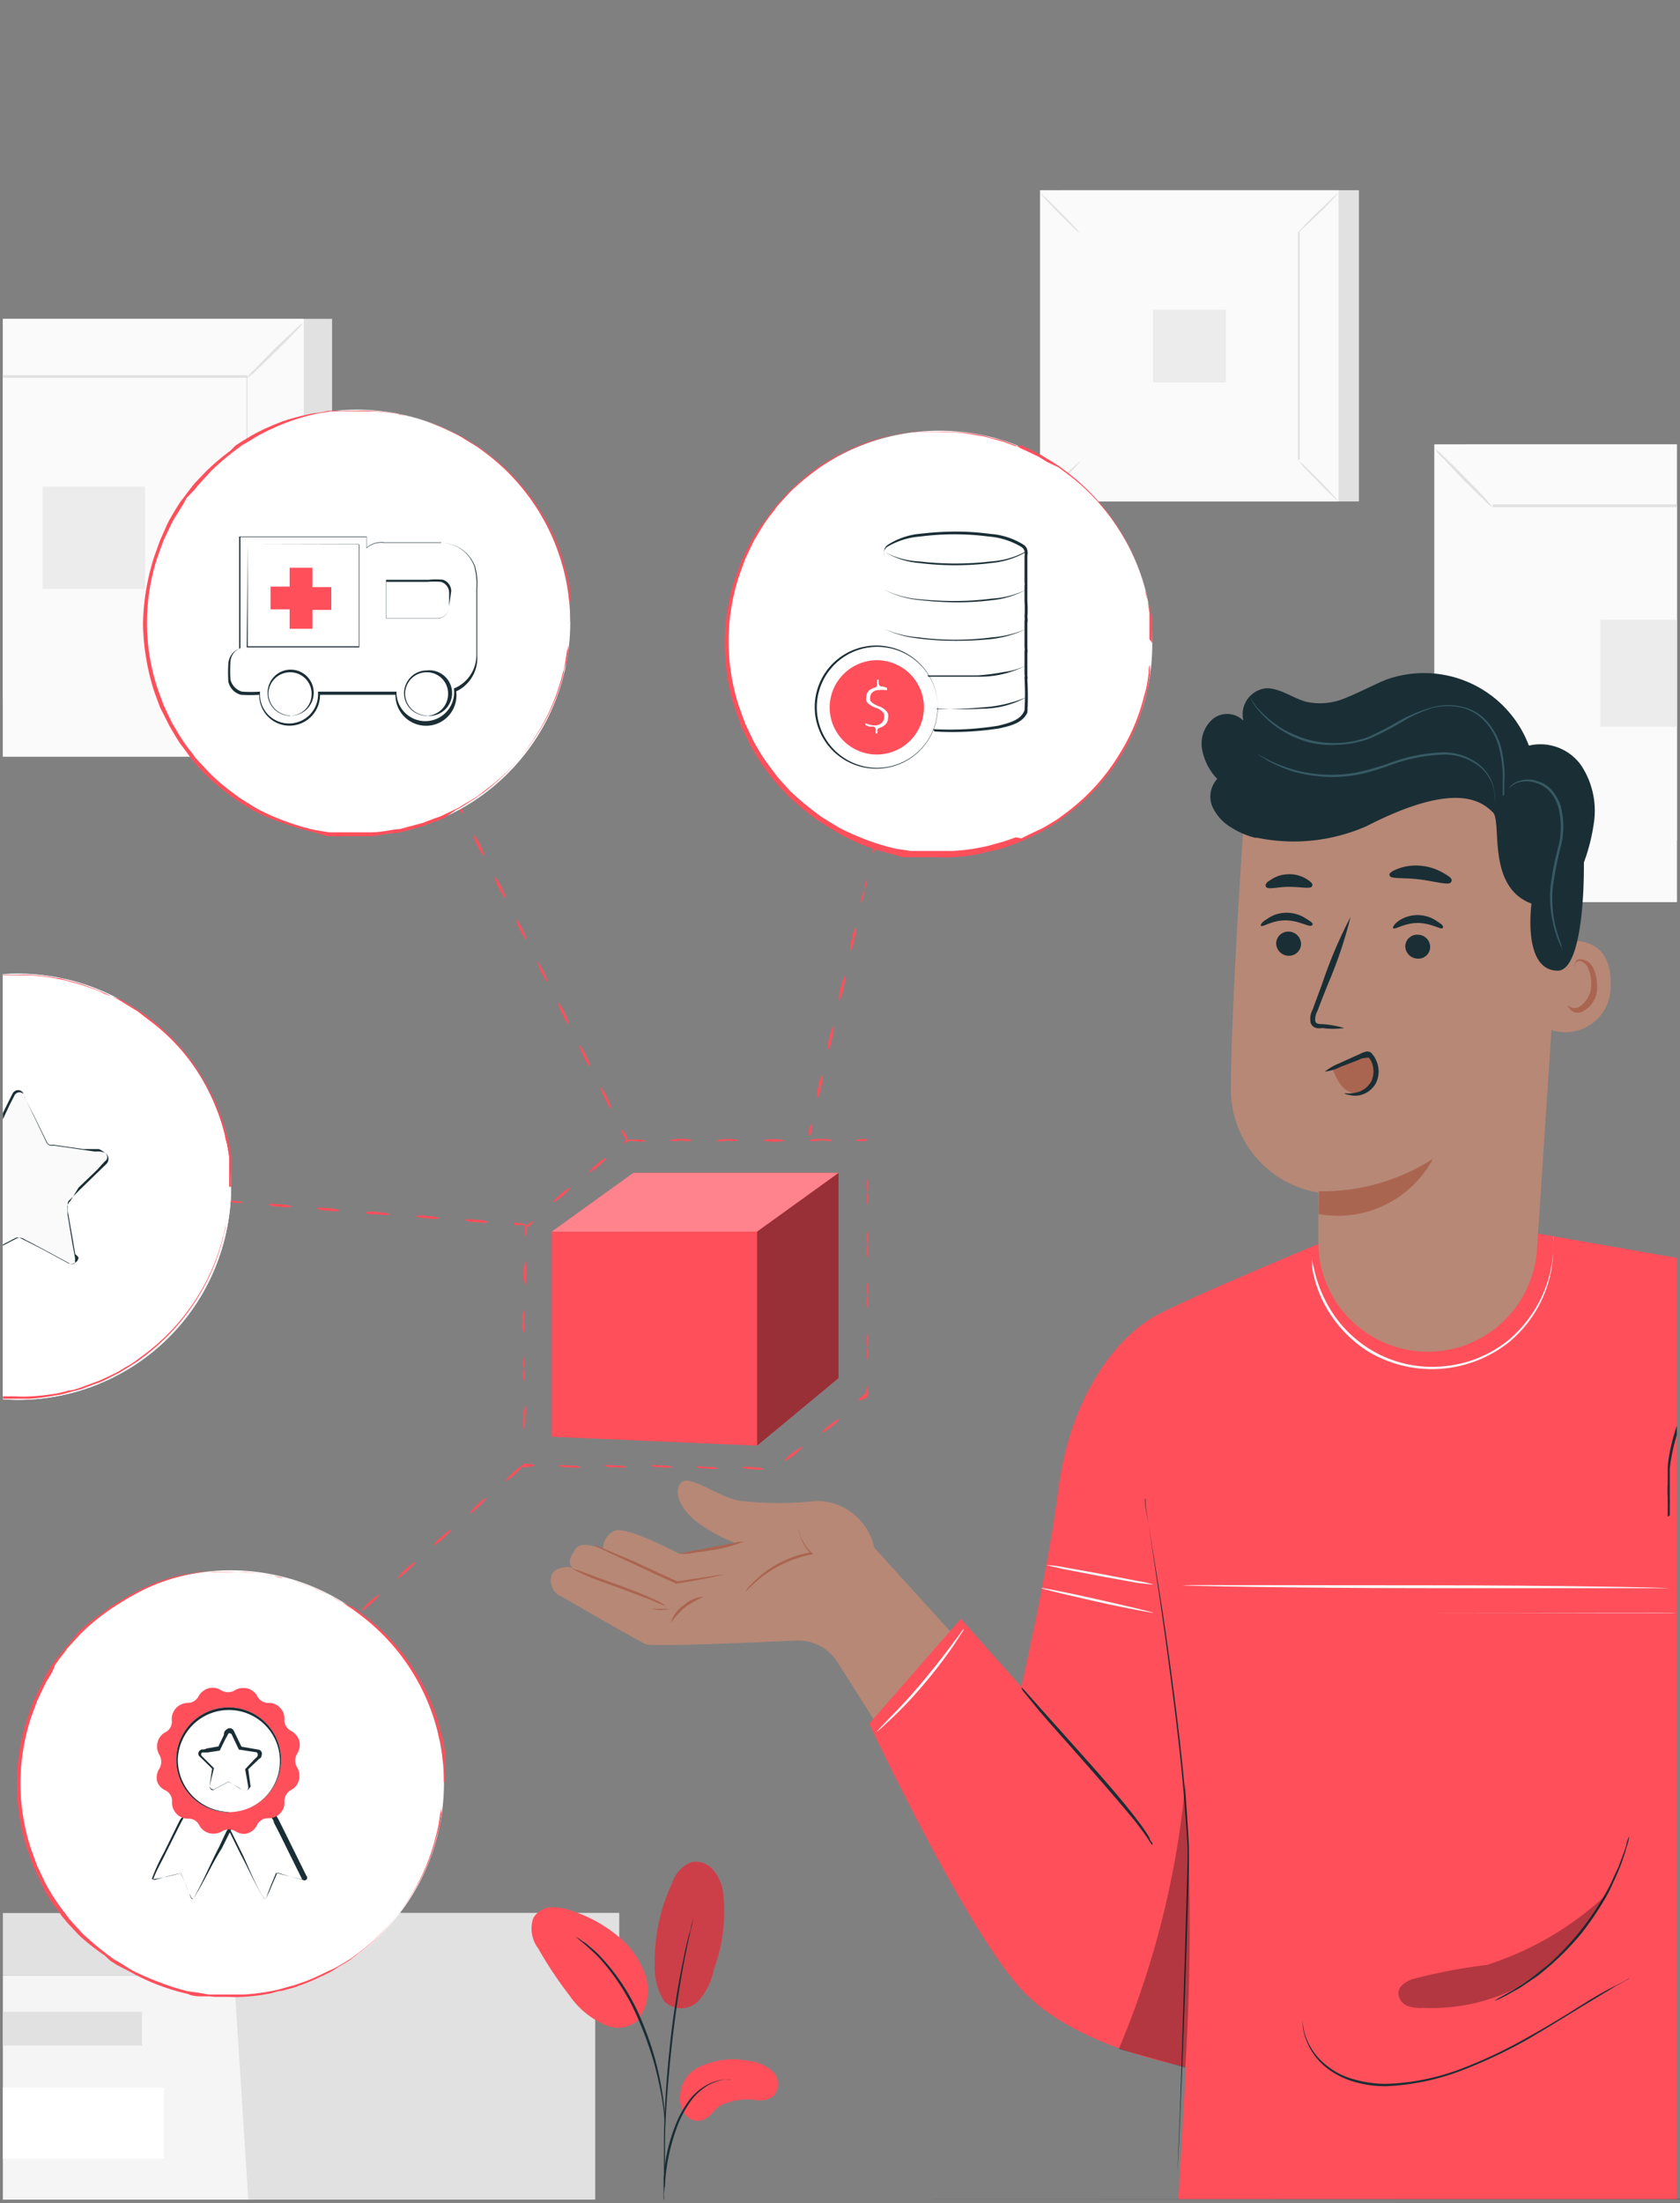 <svg id="Layer_1" data-name="Layer 1" xmlns="http://www.w3.org/2000/svg" xmlns:xlink="http://www.w3.org/1999/xlink" viewBox="0 0 64.15 84.1"><rect x="0" y="0" width="64.15" height="84.1" fill="#808080" stroke="none"/><defs><style>.cls-1{fill:none;}.cls-2{fill:#1a2e35;}.cls-3{clip-path:url(#clip-path);}.cls-4{fill:#e1e1e1;}.cls-5{fill:#fafafa;}.cls-6{fill:#ececec;}.cls-7{fill:#f5f5f5;}.cls-15,.cls-8{fill:#fff;}.cls-9{fill:#b78876;}.cls-10{fill:#aa6550;}.cls-11{fill:#ff4f5b;}.cls-12,.cls-15{opacity:0.3;}.cls-13{fill:#375a64;}.cls-14{opacity:0.2;}.cls-16{opacity:0.4;}</style><clipPath id="clip-path"><rect class="cls-1" x="0.11" y="0.11" width="63.92" height="83.87"/></clipPath></defs><path class="cls-2" d="M77.11,83.94s-18.77,0-41.92,0-41.92,0-41.92,0,18.76,0,41.92,0S77.11,83.91,77.11,83.94Z"/><g class="cls-3"><rect class="cls-4" x="40.49" y="7.26" width="11.4" height="11.88"/><rect class="cls-5" x="39.72" y="7.26" width="11.4" height="11.88"/><path class="cls-4" d="M51.12,19.15H39.71V7.26H51.12Zm-11.4,0H51.11V7.27H39.72Z"/><rect class="cls-5" x="41.25" y="8.86" width="8.34" height="8.69"/><path class="cls-4" d="M41.25,17.61s-.07.1-.21.24-.32.33-.53.53l-.54.53a2.51,2.51,0,0,1-.24.2s.07-.1.2-.24l.53-.54c.21-.21.41-.39.55-.52S41.24,17.6,41.25,17.61Z"/><path class="cls-4" d="M49.58,17.59s.1.07.24.2l.54.53c.21.21.39.4.52.55s.21.23.2.24a1.38,1.38,0,0,1-.24-.21c-.14-.13-.33-.32-.53-.53l-.53-.54Z"/><path class="cls-4" d="M49.56,8.88a1.5,1.5,0,0,1,.21-.23c.13-.15.32-.34.53-.54l.54-.52c.14-.13.23-.21.24-.2a1.72,1.72,0,0,1-.2.23c-.14.15-.32.34-.53.54s-.41.39-.55.52S49.57,8.89,49.56,8.88Z"/><path class="cls-4" d="M41.23,8.91,41,8.7l-.54-.53-.52-.54c-.13-.15-.21-.24-.2-.25l.24.21.53.53c.21.21.4.4.53.55A1.58,1.58,0,0,1,41.23,8.91Z"/><path class="cls-4" d="M49.56,17.55v-2.4c0-1.53,0-3.69,0-6.29l0,0H41.25l0,0c0,3.19,0,6.17,0,8.69l0,0h0v0c0-2.52,0-5.5,0-8.69v0h8.38v0c0,2.61,0,4.78,0,6.31,0,.75,0,1.35,0,1.76v.62Z"/><rect class="cls-6" x="44.03" y="11.82" width="2.78" height="2.78"/><rect class="cls-4" x="-3.35" y="12.17" width="16.03" height="16.71"/><rect class="cls-5" x="-4.43" y="12.17" width="16.03" height="16.71"/><path class="cls-4" d="M11.6,28.89h-16V12.17h16Zm-16,0h16V12.18h-16Z"/><rect class="cls-5" x="-2.28" y="14.42" width="11.72" height="12.22"/><path class="cls-4" d="M9.44,26.69a2,2,0,0,1,.34.28l.75.75c.29.29.55.57.74.77a1.76,1.76,0,0,1,.28.33,2,2,0,0,1-.34-.28c-.2-.19-.46-.45-.75-.75s-.55-.57-.74-.77A3.12,3.12,0,0,1,9.44,26.69Z"/><path class="cls-4" d="M9.41,14.45a1.63,1.63,0,0,1,.29-.33l.74-.76.77-.73c.2-.19.33-.3.34-.28a2,2,0,0,1-.29.33c-.19.2-.45.47-.75.76s-.56.55-.76.73A2,2,0,0,1,9.41,14.45Z"/><path class="cls-4" d="M9.41,26.63v-.89c0-.57,0-1.42,0-2.48,0-2.14,0-5.19,0-8.84l.05,0H-2.28l0-.05V26.63l0,0,8.46,0H9.41s0,0-.05,0H8.58l-2.37,0-8.49,0h0v-.05c0-3.53,0-7.73,0-12.21v-.05H9.45v.05c0,3.66,0,6.72,0,8.86,0,1.07,0,1.91,0,2.48,0,.29,0,.5,0,.65v.22Z"/><rect class="cls-6" x="1.63" y="18.57" width="3.91" height="3.91"/><rect class="cls-4" x="55.91" y="16.96" width="16.76" height="17.47"/><rect class="cls-5" x="54.77" y="16.96" width="16.76" height="17.47"/><path class="cls-4" d="M71.54,34.44H54.77V17H71.54Zm-16.76,0H71.53V17H54.78Z"/><rect class="cls-5" x="57.03" y="19.31" width="12.25" height="12.77"/><path class="cls-4" d="M57,32.17a2.58,2.58,0,0,1-.3.35l-.78.79-.8.77a1.87,1.87,0,0,1-.36.29,2.58,2.58,0,0,1,.3-.35c.2-.21.47-.49.78-.79s.6-.58.8-.77A1.87,1.87,0,0,1,57,32.17Z"/><path class="cls-4" d="M57,19.38a2.33,2.33,0,0,1-.35-.31l-.79-.77-.76-.81a1.58,1.58,0,0,1-.3-.35,2,2,0,0,1,.35.3c.21.2.49.47.79.78s.58.59.77.8S57,19.37,57,19.38Z"/><path class="cls-4" d="M69.25,32.08a.15.15,0,0,1,0-.06v-.87c0-.6,0-1.48,0-2.6,0-2.24,0-5.42,0-9.24l0,.05H57l0-.06c0,4.69,0,9.07,0,12.77l0,0,8.84,0h2.51l-2.48,0-8.87,0H57v-.05c0-3.7,0-8.08,0-12.77v0H69.29v0c0,3.83,0,7,0,9.27,0,1.11,0,2,0,2.59v.91Z"/><rect class="cls-6" x="61.11" y="23.65" width="4.09" height="4.09"/><polygon class="cls-7" points="-3.58 75.41 -3.58 83.96 8.92 83.96 22.72 83.96 22.72 75.41 -3.58 75.41"/><polygon class="cls-4" points="-4.69 73.02 -4.69 75.41 23.64 75.41 23.64 73.02 8.92 73.02 -4.69 73.02"/><polygon class="cls-4" points="9.48 83.96 22.72 83.96 22.72 75.41 23.64 75.41 23.64 73.02 8.92 73.02 8.92 75.19 9.48 83.96"/><rect class="cls-4" x="0.09" y="76.79" width="5.33" height="1.29"/><rect class="cls-8" x="-0.59" y="79.68" width="6.85" height="2.72"/><path class="cls-9" d="M33.38,59.07a2.25,2.25,0,0,0-2.18-1.78,13.24,13.24,0,0,1-2.91,0c-.76-.09-1.92-1-2.25-.72s-.15.9.47,1.44a5.87,5.87,0,0,0,1.66.92l-2.23.38s-2-1.07-2.47-.88a.74.74,0,0,0-.44.71s-.83-.38-1.07,0-.29.55-.05.74c0,0-.16-.15-.59,0s-.34.79,0,1l.12.06s3.15,1.82,3.25,1.83c.55.08,3.95-.07,5.7-.15a1.78,1.78,0,0,1,1.6.84l2.82,4.46L38,64.16Z"/><path class="cls-10" d="M27.66,60.1l-.52.11c-.32.07-.78.15-1.32.24h0l-.72-.33-1.7-.79-.51-.24a.6.6,0,0,1-.18-.11l.2.07.52.22.78.33.93.43.72.33h0l1.32-.2A3.29,3.29,0,0,1,27.66,60.1Z"/><path class="cls-10" d="M26.88,60.94a4.53,4.53,0,0,0-.71.4,3.54,3.54,0,0,0-.56.61,1.24,1.24,0,0,1,.5-.68A1.26,1.26,0,0,1,26.88,60.94Z"/><path class="cls-10" d="M30.49,58.31s0,.11.08.3a1.6,1.6,0,0,0,.43.66l.06.06H31a4.94,4.94,0,0,0-.87.26,4.59,4.59,0,0,0-1.21.74c-.28.24-.43.42-.44.41a.61.61,0,0,1,.09-.14,4.19,4.19,0,0,1,.31-.32,4.08,4.08,0,0,1,1.22-.78,3.69,3.69,0,0,1,.88-.25l0,.07a1.5,1.5,0,0,1-.42-.71A.62.62,0,0,1,30.49,58.31Z"/><path class="cls-10" d="M28.4,58.84a5.13,5.13,0,0,1-1.21.33l-.88.13a1.51,1.51,0,0,1-.37,0s.55-.11,1.23-.24L28,58.9A1.52,1.52,0,0,1,28.4,58.84Z"/><path class="cls-10" d="M25.44,61.3a2.75,2.75,0,0,1-.53-.21l-1.27-.48c-.51-.18-1-.35-1.29-.49a3.54,3.54,0,0,1-.51-.25,3.88,3.88,0,0,1,.54.18l1.29.47c.5.18.95.36,1.27.51A2.5,2.5,0,0,1,25.44,61.3Z"/><path class="cls-10" d="M26.24,61.23a1.57,1.57,0,0,1-.66.18,1.42,1.42,0,0,1-.7,0s.31,0,.69,0S26.24,61.2,26.24,61.23Z"/><path class="cls-11" d="M43.79,50.44S41,52.06,40.39,57C40.08,59.59,39,64.39,39,64.39l-2.31-2.6-3.5,4s3.78,8.06,5.92,10.26,6.36,2.87,6.36,2.87l.86-13.47Z"/><path class="cls-11" d="M65.15,48.21l-6.51-1.14-8.29.41s-6.91,2.86-6.56,3L42.45,63.77l3.33,6.45L45,83.94H67.85l-1.2-9.54L65.16,62.9,68,71.8l.43,12.14H74.8c.67-5.29.89-12.63.89-12.63l-5.21-17a9.89,9.89,0,0,0-4.4-5.65A5.21,5.21,0,0,0,65.15,48.21Z"/><path class="cls-2" d="M43.72,57.17s0,0,0,.06l0,.2.14.78c.11.67.27,1.64.46,2.84s.39,2.64.59,4.23.39,3.36.49,5.22l0,.5h0c-.09,3.6-.21,6.84-.31,9.17-.05,1.17-.09,2.11-.13,2.76l0,.75,0,.19a.24.24,0,0,1,0,.07v-.26l0-.75.11-2.76c.08-2.34.18-5.57.28-9.17h0l0-.5c-.11-1.85-.29-3.61-.49-5.21s-.39-3-.57-4.23l-.43-2.85-.12-.77,0-.21A.28.28,0,0,1,43.72,57.17Z"/><path class="cls-2" d="M63.68,57.89a.66.66,0,0,1,0-.09l0-.24,0-.18c0-.07,0-.14,0-.22a4.18,4.18,0,0,1,0-.52v-.31c0-.1,0-.21,0-.33a4.85,4.85,0,0,1,.11-.72,7.8,7.8,0,0,1,.53-1.59,7.28,7.28,0,0,1,.88-1.42,5.25,5.25,0,0,1,.48-.55c.08-.08.15-.17.23-.24l.23-.2a4.68,4.68,0,0,1,.41-.32l.18-.13.15-.09.22-.13.08,0-.07.06-.21.14-.14.1-.17.13c-.12.1-.27.2-.4.33l-.23.21-.22.23a5.2,5.2,0,0,0-.47.55,8,8,0,0,0-.86,1.41,7.65,7.65,0,0,0-.53,1.57,7,7,0,0,0-.12.71c0,.11,0,.22,0,.33v.3c0,.19,0,.37,0,.52a1.62,1.62,0,0,1,0,.21l0,.18,0,.25Q63.69,57.89,63.68,57.89Z"/><path class="cls-2" d="M44,70.43a1.8,1.8,0,0,1-.17-.25c-.12-.17-.28-.4-.5-.68-.45-.55-1.09-1.29-1.81-2.11s-1.38-1.55-1.84-2.09l-.53-.65C39,64.49,39,64.4,39,64.4s.08.07.21.22l.56.63,1.86,2.08c.72.81,1.36,1.56,1.79,2.13a6.41,6.41,0,0,1,.48.7c0,.08.08.15.11.2Z"/><g class="cls-12"><path d="M45.26,78.92a87.26,87.26,0,0,0,0-10.85,34.1,34.1,0,0,1-2.54,10.14Z"/></g><path class="cls-2" d="M62.24,75.49a.55.55,0,0,1-.13.09l-.38.21-1.36.82c-.57.35-1.25.77-2,1.21a18.62,18.62,0,0,1-2.61,1.23,9.1,9.1,0,0,1-2.83.58,4.22,4.22,0,0,1-1.26-.18,3.13,3.13,0,0,1-1-.51,2.47,2.47,0,0,1-.87-1.31,1.71,1.71,0,0,1-.06-.43c0-.1,0-.16,0-.16a2.23,2.23,0,0,0,.08.58,2.45,2.45,0,0,0,.89,1.26,2.76,2.76,0,0,0,1,.49,4.48,4.48,0,0,0,1.24.17A8.87,8.87,0,0,0,55.7,79a18,18,0,0,0,2.6-1.22c.78-.43,1.46-.85,2-1.19s1-.61,1.38-.79l.38-.2Z"/><path class="cls-2" d="M62.21,70.09s0,.11-.07.32-.06.23-.11.37-.1.31-.17.48-.15.37-.25.57a5.45,5.45,0,0,1-.32.64,12,12,0,0,1-.92,1.35A10.52,10.52,0,0,1,59.22,75c-.19.16-.37.32-.55.45l-.52.35c-.15.11-.31.18-.44.26s-.24.13-.34.18a1.67,1.67,0,0,1-.3.13,2.07,2.07,0,0,1,.28-.17l.34-.19.43-.27c.15-.1.32-.22.5-.36s.36-.28.55-.44a10.54,10.54,0,0,0,1.12-1.17,10.29,10.29,0,0,0,.92-1.33c.12-.21.24-.42.33-.62s.18-.39.26-.56l.18-.48q.08-.21.12-.36A1.19,1.19,0,0,1,62.21,70.09Z"/><path class="cls-5" d="M44.05,61.57s-1-.17-2.15-.43-2.13-.49-2.13-.52,1,.17,2.15.43S44.05,61.54,44.05,61.57Z"/><path class="cls-5" d="M44.05,60.49l-.61-.07L42,60.16l-1.45-.28-.6-.14a3.54,3.54,0,0,1,.61.07l1.45.26,1.45.28A2.85,2.85,0,0,1,44.05,60.49Z"/><path class="cls-5" d="M63.72,60.62s-4.16,0-9.29,0-9.28-.09-9.28-.11,4.16,0,9.28,0S63.72,60.6,63.72,60.62Z"/><path class="cls-5" d="M64,61.57s-4.28,0-9.56,0-9.55,0-9.55,0,4.27,0,9.55,0S64,61.54,64,61.57Z"/><path class="cls-5" d="M59.31,47.21a.85.85,0,0,1,0,.15,2.73,2.73,0,0,1,0,.43,4.66,4.66,0,0,1-1.69,3.44,4.73,4.73,0,0,1-5.42.33,4.79,4.79,0,0,1-1.59-1.71,4.47,4.47,0,0,1-.51-1.5c0-.18,0-.33,0-.42v-.15s0,0,0,.14,0,.24.06.43a5,5,0,0,0,.54,1.46,4.6,4.6,0,0,0,1.58,1.67,4.5,4.5,0,0,0,2.71.68,4.59,4.59,0,0,0,2.6-1,4.84,4.84,0,0,0,1.72-3.37,3,3,0,0,0,0-.43C59.3,47.26,59.3,47.21,59.31,47.21Z"/><path class="cls-5" d="M36.81,62.17a.9.9,0,0,1-.1.18l-.3.46c-.27.39-.65.91-1.11,1.45a15.69,15.69,0,0,1-1.25,1.33l-.41.38c-.1.08-.15.13-.16.12l.14-.15.38-.4c.33-.33.77-.8,1.22-1.34s.85-1.05,1.13-1.43l.33-.44A.5.5,0,0,1,36.81,62.17Z"/><g class="cls-12"><path d="M57.67,76a7.29,7.29,0,0,1-3.31.64,1.5,1.5,0,0,1-.63-.08.53.53,0,0,1-.33-.49c0-.26.27-.42.51-.52A20.85,20.85,0,0,1,56.78,75a12.08,12.08,0,0,0,4.55-2.67A10,10,0,0,1,57.67,76"/></g><path class="cls-9" d="M54.18,51.58h0a4.18,4.18,0,0,1-3.84-4.19c0-1,0-1.87,0-1.87A4,4,0,0,1,47,41.66c0-3.35.54-11,.54-11h0A11.59,11.59,0,0,1,59.19,32.1l.5.38-1,15.22A4.18,4.18,0,0,1,54.18,51.58Z"/><path class="cls-10" d="M50.36,45.47a7.8,7.8,0,0,0,4.36-1.24,4.12,4.12,0,0,1-4.37,2.11Z"/><path class="cls-9" d="M59.27,36c.06,0,2.3-.68,2.23,1.6a1.73,1.73,0,0,1-2.36,1.68C59.14,39.16,59.27,36,59.27,36Z"/><path class="cls-10" d="M59.87,38.39s0,0,.11.06a.4.4,0,0,0,.29,0,1,1,0,0,0,.49-.87,1.34,1.34,0,0,0-.1-.57.47.47,0,0,0-.29-.32.19.19,0,0,0-.23.11c0,.06,0,.11,0,.11a.14.14,0,0,1,0-.13.3.3,0,0,1,.09-.15.33.33,0,0,1,.22,0,.58.58,0,0,1,.41.37,1.49,1.49,0,0,1,.12.64,1,1,0,0,1-.62,1,.4.4,0,0,1-.36-.07C59.87,38.44,59.86,38.39,59.87,38.39Z"/><path class="cls-2" d="M48.73,36a.48.48,0,0,0,.46.48.46.46,0,0,0,.49-.43.48.48,0,0,0-.46-.49A.46.46,0,0,0,48.73,36Z"/><path class="cls-2" d="M48.15,35.34c.06.06.42-.21.93-.21s.89.26,1,.2,0-.14-.2-.26a1.32,1.32,0,0,0-.76-.23,1.25,1.25,0,0,0-.74.24C48.17,35.2,48.12,35.31,48.15,35.34Z"/><path class="cls-2" d="M53.66,36.11a.48.48,0,0,0,.46.48.45.45,0,0,0,.49-.43.47.47,0,0,0-.46-.48A.45.45,0,0,0,53.66,36.11Z"/><path class="cls-2" d="M53.2,35.43c.06.07.42-.2.93-.2s.89.26.95.2,0-.14-.2-.26a1.28,1.28,0,0,0-.75-.24,1.26,1.26,0,0,0-.75.24C53.22,35.29,53.17,35.41,53.2,35.43Z"/><path class="cls-2" d="M51.33,39.24a4.11,4.11,0,0,0-.83-.15c-.13,0-.26,0-.28-.13a.69.69,0,0,1,.09-.38c.12-.32.25-.65.39-1A16.85,16.85,0,0,0,51.57,35a17.37,17.37,0,0,0-1.08,2.54l-.37,1a.72.72,0,0,0-.07.51.3.3,0,0,0,.22.19.58.58,0,0,0,.22,0A3.09,3.09,0,0,0,51.33,39.24Z"/><path class="cls-2" d="M53.07,33.42c0,.14.56.07,1.16.15s1.09.23,1.17.11,0-.19-.24-.33a2.06,2.06,0,0,0-.87-.3,1.93,1.93,0,0,0-.91.11C53.16,33.24,53,33.35,53.07,33.42Z"/><path class="cls-2" d="M48.34,33.85c.09.12.44,0,.87,0s.78.08.87,0,0-.18-.18-.29a1.22,1.22,0,0,0-.71-.19,1.2,1.2,0,0,0-.69.23C48.35,33.67,48.3,33.79,48.34,33.85Z"/><path class="cls-2" d="M45.89,28.52a1.24,1.24,0,0,1,.45-1.1.88.88,0,0,1,1.14.09,1,1,0,0,1,.88-1.24c.54,0,1,.38,1.53.52a2.47,2.47,0,0,0,1.56-.18c.5-.2,1-.47,1.46-.66a4.28,4.28,0,0,1,5.47,2.51,1.91,1.91,0,0,1,2,.76,3.14,3.14,0,0,1,.48,2.2,7.18,7.18,0,0,1-.38,1.5v.13c0,1.84-.24,4-1,4-1.36,0-1-2.56-1-2.56C56.74,33.85,57.37,31.34,57,31s-1.3-1.27-4.81.53a6.9,6.9,0,0,1-4.17.45l-.08,0h0a3,3,0,0,1-.9-.38,1.8,1.8,0,0,1-.75-.82,1,1,0,0,1,.19-1.05A2.17,2.17,0,0,1,45.89,28.52Z"/><path class="cls-10" d="M50.9,40.82a2.05,2.05,0,0,0,.3.59.77.77,0,0,0,.55.32.71.71,0,0,0,.59-.32,1.13,1.13,0,0,0,.16-.67c0-.21-.11-.46-.32-.49a.46.46,0,0,0-.25.06l-1.1.44"/><path class="cls-2" d="M51.34,41.73a1.39,1.39,0,0,0,.59-.07.89.89,0,0,0,.44-.4.92.92,0,0,0,0-.73.86.86,0,0,0-.1-.16s0,0-.08,0L52,40.4l-.18.08-.63.24a1.67,1.67,0,0,1-.6.18,2.33,2.33,0,0,1,.54-.31l.62-.28.18-.08a.76.76,0,0,1,.2-.08.22.22,0,0,1,.16,0,.2.2,0,0,1,.12.1.74.74,0,0,1,.13.21,1,1,0,0,1,0,.88.93.93,0,0,1-.56.45.85.85,0,0,1-.47,0C51.39,41.78,51.33,41.74,51.34,41.73Z"/><path class="cls-13" d="M57.06,30.65a1.45,1.45,0,0,0,0-.41,1.58,1.58,0,0,0-.52-.94A2.12,2.12,0,0,0,55,28.81a6.37,6.37,0,0,0-2,.43,10.43,10.43,0,0,1-1,.3,5.82,5.82,0,0,1-1,.12,5.73,5.73,0,0,1-1.65-.22,5.33,5.33,0,0,1-1-.44l-.26-.16-.08-.06s.12.07.36.19a5.68,5.68,0,0,0,1,.4,5.31,5.31,0,0,0,1.63.2,4.7,4.7,0,0,0,1-.13c.32-.07.66-.18,1-.29a6.42,6.42,0,0,1,2-.43,2.17,2.17,0,0,1,1.56.53,1.58,1.58,0,0,1,.51,1A1,1,0,0,1,57.06,30.65Z"/><path class="cls-13" d="M59.66,36.3l0-.07a1.47,1.47,0,0,1-.11-.22,3.91,3.91,0,0,1-.26-.83,4.33,4.33,0,0,1-.09-1.29,10.54,10.54,0,0,1,.3-1.55,3.08,3.08,0,0,0,0-1.54,1.48,1.48,0,0,0-.32-.58,1.13,1.13,0,0,0-.48-.32,1.11,1.11,0,0,0-.82,0c-.18.1-.25.19-.26.18a.73.73,0,0,1,.24-.21,1.1,1.1,0,0,1,.86-.05,1.15,1.15,0,0,1,.52.32,1.84,1.84,0,0,1,.35.61,3.06,3.06,0,0,1,0,1.59,14.82,14.82,0,0,0-.3,1.54,5.1,5.1,0,0,0,.06,1.27,5.17,5.17,0,0,0,.24.83A2,2,0,0,1,59.66,36.3Z"/><path class="cls-13" d="M57.38,30.38v-.14l0-.38a4.55,4.55,0,0,0-.16-1.39,2.27,2.27,0,0,0-.44-.84,1.78,1.78,0,0,0-.9-.6,2.35,2.35,0,0,0-1.2,0,5.52,5.52,0,0,0-1.19.55,10.29,10.29,0,0,1-1.19.61,3.83,3.83,0,0,1-1.22.24A3.66,3.66,0,0,1,50,28.34a3.76,3.76,0,0,1-.91-.37A3.89,3.89,0,0,1,48,27.05a2.11,2.11,0,0,1-.21-.32l-.07-.11.08.1A2.65,2.65,0,0,0,48,27a4.2,4.2,0,0,0,1.08.88,4.69,4.69,0,0,0,.9.36,3.91,3.91,0,0,0,1.1.12,3.66,3.66,0,0,0,1.19-.24,12,12,0,0,0,1.17-.61A5.79,5.79,0,0,1,54.68,27a2.28,2.28,0,0,1,1.24,0,1.75,1.75,0,0,1,.94.63,2.42,2.42,0,0,1,.45.87,4.51,4.51,0,0,1,.13,1.41c0,.17,0,.3,0,.38S57.39,30.38,57.38,30.38Z"/><path class="cls-11" d="M25.33,76.35a.91.91,0,0,0,1.36,0,2.54,2.54,0,0,0,.57-1.19,6.26,6.26,0,0,0,.34-3,1.66,1.66,0,0,0-.39-.81.86.86,0,0,0-.82-.27,1.27,1.27,0,0,0-.71.76A7.06,7.06,0,0,0,25,74.94a2.45,2.45,0,0,0,.34,1.41"/><g class="cls-14"><path d="M25.33,76.35a.91.91,0,0,0,1.36,0,2.54,2.54,0,0,0,.57-1.19,6.26,6.26,0,0,0,.34-3,1.66,1.66,0,0,0-.39-.81.86.86,0,0,0-.82-.27,1.27,1.27,0,0,0-.71.76A7.06,7.06,0,0,0,25,74.94a2.45,2.45,0,0,0,.34,1.41"/></g><path class="cls-11" d="M26.67,78.91a3,3,0,0,1,1.9-.25,1.62,1.62,0,0,1,.95.42.68.68,0,0,1,0,.94.92.92,0,0,1-.59.15,2.32,2.32,0,0,0-1.46.22c-.23.17-.38.46-.66.54a.64.64,0,0,1-.71-.31A1.15,1.15,0,0,1,26,79.8,1.24,1.24,0,0,1,26.67,78.91Z"/><path class="cls-11" d="M24.36,77.09a1.81,1.81,0,0,0,.28-1.7,3.24,3.24,0,0,0-1-1.45,5.24,5.24,0,0,0-1.8-1,2,2,0,0,0-.81-.14.83.83,0,0,0-.67.42,1.25,1.25,0,0,0,.19,1.15,15,15,0,0,0,1.19,1.79,3.2,3.2,0,0,0,1.3,1.1,1.19,1.19,0,0,0,1.39-.2"/><path class="cls-2" d="M25.35,84a.72.72,0,0,0,0-.23l.06-.63a7.69,7.69,0,0,1,.46-2,4.17,4.17,0,0,1,.55-1,2.2,2.2,0,0,1,.7-.59,2,2,0,0,1,.59-.18,1,1,0,0,0,.23,0h-.24a1.83,1.83,0,0,0-.61.16,2.19,2.19,0,0,0-.74.59,4.07,4.07,0,0,0-.56,1,6.47,6.47,0,0,0-.33,1.1,7.66,7.66,0,0,0-.12.93c0,.27,0,.49,0,.64A1.4,1.4,0,0,0,25.35,84Z"/><path class="cls-2" d="M25.39,83.49s0,0,0-.1v-.31c0-.26,0-.64,0-1.12,0-.94.09-2.25.24-3.68s.36-2.73.54-3.65c.05-.24.09-.45.13-.63l.11-.47.07-.29c0-.07,0-.11,0-.11s0,0,0,.1l-.09.29c0,.13-.08.29-.12.47s-.1.39-.14.62a32.89,32.89,0,0,0-.57,3.66c-.15,1.44-.21,2.75-.21,3.69,0,.48,0,.86,0,1.12l0,.31A.36.36,0,0,0,25.39,83.49Z"/><path class="cls-2" d="M25.38,81a1.3,1.3,0,0,0,0-.32,7.86,7.86,0,0,0-.1-.86A12,12,0,0,0,25,78.54a12.25,12.25,0,0,0-.53-1.49,8,8,0,0,0-1.56-2.39,3.7,3.7,0,0,0-.37-.34l-.15-.13-.14-.09a1.31,1.31,0,0,0-.27-.17,9.86,9.86,0,0,1,.88.78,8.29,8.29,0,0,1,1.52,2.38,14.12,14.12,0,0,1,.54,1.47c.14.46.23.89.3,1.24s.11.65.13.86S25.38,81,25.38,81Z"/><polygon class="cls-11" points="28.91 55.18 21.07 54.84 21.07 47.01 28.91 47.01 28.91 55.18"/><rect class="cls-11" x="24.18" y="44.77" width="7.84" height="7.84"/><polygon class="cls-11" points="28.91 54.84 32.02 52.6 32.02 44.77 28.91 47.01 28.91 54.84"/><polygon class="cls-11" points="21.07 47.01 24.18 44.77 32.02 44.77 28.91 47.01 21.07 47.01"/><polygon class="cls-11" points="28.91 55.18 32.02 52.6 32.02 44.77 28.91 47.01 28.91 55.18"/><polygon class="cls-15" points="21.07 47.01 24.18 44.77 32.02 44.77 28.91 47.01 21.07 47.01"/><polygon class="cls-16" points="28.91 55.18 32.02 52.6 32.02 44.77 28.91 47.01 28.91 55.18"/><path class="cls-11" d="M33.11,52.9a1.07,1.07,0,0,1,0,.46l0,0h0l0,0-.07,0-.13.08c-.07,0-.12.06-.13,0a.38.38,0,0,1,.09-.11l.11-.09.07-.06,0,0h0l0,0A1.29,1.29,0,0,1,33.11,52.9Z"/><path class="cls-11" d="M33.11,50.92a1.23,1.23,0,0,1,0,.5,1.2,1.2,0,0,1,0,.49,1.44,1.44,0,0,1,0-.49A1.47,1.47,0,0,1,33.11,50.92Z"/><path class="cls-11" d="M33.11,48.94a1.23,1.23,0,0,1,0,.5,1.2,1.2,0,0,1,0,.49,1.44,1.44,0,0,1,0-.49A1.47,1.47,0,0,1,33.11,48.94Z"/><path class="cls-11" d="M33.11,47a1.23,1.23,0,0,1,0,.5,1.2,1.2,0,0,1,0,.49,1.44,1.44,0,0,1,0-.49A1.47,1.47,0,0,1,33.11,47Z"/><path class="cls-11" d="M33.11,45a1.23,1.23,0,0,1,0,.5,1.2,1.2,0,0,1,0,.49,1.44,1.44,0,0,1,0-.49A1.47,1.47,0,0,1,33.11,45Z"/><path class="cls-11" d="M32.65,43.53a1.07,1.07,0,0,1,.46-.05l0,.05h0v.16a.76.76,0,0,0,0,.15c0,.08,0,.13,0,.13s0-.05,0-.13a.76.76,0,0,1,0-.15v-.16h0s0-.05,0,0A1.07,1.07,0,0,1,32.65,43.53Z"/><path class="cls-11" d="M30.88,43.53a1,1,0,0,1,.44-.05c.25,0,.44,0,.44.05s-.19,0-.44,0A1,1,0,0,1,30.88,43.53Z"/><path class="cls-11" d="M29.11,43.53a2,2,0,0,1,.88,0,2,2,0,0,1-.88,0Z"/><path class="cls-11" d="M27.34,43.53s.19-.05.44-.05a1,1,0,0,1,.44.05,1,1,0,0,1-.44,0C27.53,43.58,27.34,43.56,27.34,43.53Z"/><path class="cls-11" d="M25.56,43.53a1,1,0,0,1,.45-.05,1,1,0,0,1,.44.05,1,1,0,0,1-.44,0A1,1,0,0,1,25.56,43.53Z"/><path class="cls-11" d="M23.83,43.63s0-.06.1-.13h.31a1,1,0,0,1,.44.05,1,1,0,0,1-.44,0H24C23.9,43.62,23.84,43.64,23.83,43.63Z"/><path class="cls-11" d="M22.47,44.76s.12-.16.31-.32.35-.26.37-.24-.12.16-.31.32A1.21,1.21,0,0,1,22.47,44.76Z"/><path class="cls-11" d="M21.1,45.9s.13-.17.31-.32.36-.27.38-.25a1.44,1.44,0,0,1-.31.32C21.29,45.81,21.12,45.92,21.1,45.9Z"/><path class="cls-11" d="M20.06,47.22a1.44,1.44,0,0,1,0-.46c0-.08,0,0,0,0h0l0,0,.07,0a.47.47,0,0,1,.12-.09q.11-.08.12-.06s0,0-.08.11a1.13,1.13,0,0,1-.11.11l-.06,0,0,0v0h0l0,0A1.17,1.17,0,0,1,20.06,47.22Z"/><path class="cls-11" d="M20.05,49.05a1.07,1.07,0,0,1-.05-.46,1.29,1.29,0,0,1,.05-.46,1.07,1.07,0,0,1,.05.46A1.29,1.29,0,0,1,20.05,49.05Z"/><path class="cls-11" d="M20,50.88a1,1,0,0,1-.05-.46A1.1,1.1,0,0,1,20,50a1.36,1.36,0,0,1,0,.45A1.24,1.24,0,0,1,20,50.88Z"/><path class="cls-11" d="M20,52.71a1,1,0,0,1,0-.46A1,1,0,0,1,20,51.8a1.39,1.39,0,0,1,0,.46A1,1,0,0,1,20,52.71Z"/><path class="cls-11" d="M20,54.55a1.17,1.17,0,0,1,0-.46,1,1,0,0,1,.05-.46,1,1,0,0,1,0,.46A1.07,1.07,0,0,1,20,54.55Z"/><path class="cls-11" d="M20.44,55.93A1,1,0,0,1,20,56l-.05,0h0v-.16a.61.61,0,0,1,0-.14c0-.09,0-.14,0-.14s0,0,0,.14v.3h0L20,55.87A1.17,1.17,0,0,1,20.44,55.93Z"/><path class="cls-11" d="M22.19,56a1.07,1.07,0,0,1-.44,0,.91.91,0,0,1-.44-.06,1.32,1.32,0,0,1,.44,0A1.07,1.07,0,0,1,22.19,56Z"/><path class="cls-11" d="M23.94,56a1.32,1.32,0,0,1-.44,0,.91.91,0,0,1-.44-.06,1.32,1.32,0,0,1,.44,0A1.07,1.07,0,0,1,23.94,56Z"/><path class="cls-11" d="M25.69,56a1.32,1.32,0,0,1-.44,0,1.07,1.07,0,0,1-.44-.06,1.32,1.32,0,0,1,.44,0A1.07,1.07,0,0,1,25.69,56Z"/><path class="cls-11" d="M27.44,56.05a1.32,1.32,0,0,1-.44,0,1.07,1.07,0,0,1-.44-.06A1.07,1.07,0,0,1,27,56,.91.91,0,0,1,27.44,56.05Z"/><path class="cls-11" d="M29.19,56.07a1,1,0,0,1-.44,0,1.07,1.07,0,0,1-.44-.06,1.07,1.07,0,0,1,.44,0A1.18,1.18,0,0,1,29.19,56.07Z"/><path class="cls-11" d="M30.65,55.23s-.13.15-.32.3-.36.25-.38.22a1.29,1.29,0,0,1,.32-.3C30.47,55.31,30.63,55.21,30.65,55.23Z"/><path class="cls-11" d="M32.05,54.17a1.12,1.12,0,0,1-.32.3,1.16,1.16,0,0,1-.38.23s.13-.16.32-.3S32,54.15,32.05,54.17Z"/><path class="cls-11" d="M31,42.89s0,.11,0,.24-.07.22-.1.21,0-.11,0-.23S31,42.89,31,42.89Z"/><path class="cls-11" d="M31.41,41a1.35,1.35,0,0,1-.06.48,1.42,1.42,0,0,1-.15.46,1.14,1.14,0,0,1,.06-.48A1.09,1.09,0,0,1,31.41,41Z"/><path class="cls-11" d="M31.83,39.14a1.14,1.14,0,0,1-.06.48,1.27,1.27,0,0,1-.15.46,1.13,1.13,0,0,1,.06-.48A1.42,1.42,0,0,1,31.83,39.14Z"/><path class="cls-11" d="M32.26,37.26a1.38,1.38,0,0,1-.06.48,1.19,1.19,0,0,1-.16.46,1.37,1.37,0,0,1,.06-.48C32.16,37.46,32.23,37.25,32.26,37.26Z"/><path class="cls-11" d="M32.68,35.38a1.14,1.14,0,0,1-.06.48,1.42,1.42,0,0,1-.15.46,1.14,1.14,0,0,1,.06-.48A1.27,1.27,0,0,1,32.68,35.38Z"/><path class="cls-11" d="M33.1,33.5A1.14,1.14,0,0,1,33,34c0,.26-.12.47-.15.46A1.38,1.38,0,0,1,33,34,1.55,1.55,0,0,1,33.1,33.5Z"/><path class="cls-11" d="M33.42,32.11s0,.12,0,.24-.07.22-.09.21,0-.11,0-.23S33.39,32.11,33.42,32.11Z"/><path class="cls-11" d="M23.75,43.12s.09.07.14.18.09.22.06.23-.08-.07-.14-.18S23.72,43.13,23.75,43.12Z"/><path class="cls-11" d="M22.94,41.51a1.22,1.22,0,0,1,.24.38c.11.22.19.41.16.42s-.13-.15-.24-.38S22.91,41.52,22.94,41.51Z"/><path class="cls-11" d="M22.13,39.9a1.22,1.22,0,0,1,.24.38c.12.22.19.41.16.43a1.22,1.22,0,0,1-.24-.38C22.18,40.1,22.1,39.91,22.13,39.9Z"/><path class="cls-11" d="M21.32,38.29a1.22,1.22,0,0,1,.24.38c.12.23.19.42.16.43a1.22,1.22,0,0,1-.24-.38C21.37,38.5,21.29,38.31,21.32,38.29Z"/><path class="cls-11" d="M20.51,36.69s.13.15.24.38.19.41.16.42a2.26,2.26,0,0,1-.4-.8Z"/><path class="cls-11" d="M19.7,35.08a1.22,1.22,0,0,1,.24.38c.12.22.19.41.16.42a2.26,2.26,0,0,1-.4-.8Z"/><path class="cls-11" d="M18.89,33.47a1.35,1.35,0,0,1,.25.38c.11.22.18.41.15.42s-.13-.15-.24-.38A1.22,1.22,0,0,1,18.89,33.47Z"/><path class="cls-11" d="M18.08,31.86a1.35,1.35,0,0,1,.25.38c.11.23.18.41.15.43a1.22,1.22,0,0,1-.24-.38A1.3,1.3,0,0,1,18.08,31.86Z"/><path class="cls-11" d="M17.47,30.65s.09.07.14.18.09.22.07.23-.09-.07-.15-.19S17.44,30.66,17.47,30.65Z"/><path class="cls-11" d="M9.28,45.91s-.1,0-.23,0-.23,0-.23-.06.11,0,.24,0S9.29,45.88,9.28,45.91Z"/><path class="cls-11" d="M11.16,46.06a1.35,1.35,0,0,1-.47,0,1.11,1.11,0,0,1-.47-.09,1.43,1.43,0,0,1,.48,0A1.09,1.09,0,0,1,11.16,46.06Z"/><path class="cls-11" d="M13,46.21a1.43,1.43,0,0,1-.48,0,1.09,1.09,0,0,1-.46-.09,1.35,1.35,0,0,1,.47,0A1.11,1.11,0,0,1,13,46.21Z"/><path class="cls-11" d="M14.91,46.35a1.12,1.12,0,0,1-.47,0c-.26,0-.47,0-.46-.08a1.12,1.12,0,0,1,.47,0A1.3,1.3,0,0,1,14.91,46.35Z"/><path class="cls-11" d="M16.79,46.5a1.12,1.12,0,0,1-.47,0,1.47,1.47,0,0,1-.47-.08,1.1,1.1,0,0,1,.48,0A1,1,0,0,1,16.79,46.5Z"/><path class="cls-11" d="M18.67,46.65a1.38,1.38,0,0,1-.47,0,1.11,1.11,0,0,1-.47-.09,1.35,1.35,0,0,1,.47,0A1.11,1.11,0,0,1,18.67,46.65Z"/><path class="cls-11" d="M20.07,46.76s-.11,0-.24,0-.22,0-.22-.07.1,0,.23,0S20.07,46.73,20.07,46.76Z"/><circle class="cls-8" cx="13.64" cy="23.77" r="8.13" transform="translate(-12.59 31.7) rotate(-76.97)"/><path class="cls-11" d="M21.78,23.77a.73.73,0,0,1,0-.13l0-.39,0-.28c0-.11,0-.22,0-.34l-.06-.4a4,4,0,0,0-.11-.44,7.5,7.5,0,0,0-.9-2.16,8.07,8.07,0,0,0-2.06-2.3l-.35-.26-.38-.23a3.07,3.07,0,0,0-.39-.23l-.42-.2-.22-.1-.22-.09-.46-.16-.47-.13a3.88,3.88,0,0,0-.49-.11,6.93,6.93,0,0,0-1-.12l-.53,0-.54,0a1.23,1.23,0,0,0-.27,0l-.27,0-.54.09a8.29,8.29,0,0,0-1.08.31,8.88,8.88,0,0,0-1.05.47c-.18.09-.34.2-.51.3s-.17.09-.25.15l-.24.18a9.61,9.61,0,0,0-.91.78l-.41.45-.11.12-.09.12L7.13,19,7,19.24l-.16.26-.17.27-.08.14-.07.14-.27.57-.22.6a8,8,0,0,0,0,5.1l.22.6.27.57.07.14.08.13.16.27L7,28.3l.18.25.19.24.09.13.1.11.42.45a7.37,7.37,0,0,0,.91.78l.24.18.25.16c.17.1.33.21.5.3a8.09,8.09,0,0,0,1.06.46,8.34,8.34,0,0,0,1.08.32l.54.09.27,0,.27,0,.54,0,.53,0c.35,0,.68-.08,1-.12.17,0,.33-.08.49-.11l.48-.13.45-.17.23-.08.21-.1.42-.2c.14-.07.26-.16.39-.23l.38-.23.35-.27a7.91,7.91,0,0,0,2.06-2.29,7.5,7.5,0,0,0,.9-2.16c0-.16.09-.3.11-.44l.06-.4c0-.12,0-.24,0-.34l0-.28,0-.39a.6.6,0,0,1,0-.13s0,0,0,.13v.67c0,.11,0,.22-.05.34l-.06.4a2.84,2.84,0,0,1-.1.45,7.78,7.78,0,0,1-.89,2.17,8.18,8.18,0,0,1-2.06,2.33l-.36.26-.38.24a3.18,3.18,0,0,1-.4.23L17,31.2l-.22.1-.22.08-.46.17-.48.13a4.54,4.54,0,0,1-.5.12c-.33,0-.68.11-1,.12l-.53,0-.54,0a1.32,1.32,0,0,1-.28,0l-.27,0L12,31.77a9,9,0,0,1-1.09-.32A9.15,9.15,0,0,1,9.79,31c-.17-.09-.34-.2-.51-.3L9,30.52l-.24-.18a10,10,0,0,1-.93-.79l-.42-.46L7.34,29l-.1-.13-.18-.25-.19-.25-.17-.27-.16-.27-.08-.14-.07-.14L6.11,27l-.22-.6a8.94,8.94,0,0,1-.43-2.58,8.88,8.88,0,0,1,.43-2.58l.22-.61L6.39,20l.07-.14.08-.14.16-.27.17-.27.19-.25.19-.25.09-.12.1-.12L7.86,18a8.64,8.64,0,0,1,.93-.79L9,17l.25-.16c.17-.1.34-.21.51-.3a9.15,9.15,0,0,1,1.07-.47A9,9,0,0,1,12,15.77c.18,0,.37-.06.55-.09l.27,0,.28,0,.54,0a4.7,4.7,0,0,1,.53,0,6.9,6.9,0,0,1,1,.12c.17,0,.33.08.5.11l.48.13.46.17.22.09.22.1.42.2c.14.07.27.16.4.24l.38.23.36.27a8.15,8.15,0,0,1,2.06,2.32,8,8,0,0,1,.89,2.18,2.73,2.73,0,0,1,.1.44l.06.4c0,.13,0,.24.05.34v.68A1.16,1.16,0,0,1,21.78,23.77Z"/><path class="cls-2" d="M16.84,20.72H14.66a.86.86,0,0,0-.67.21h0V20.5H9.18l0,0v4.24h0a.59.59,0,0,0-.38.51,5.27,5.27,0,0,0,0,.69.64.64,0,0,0,.44.46,5.27,5.27,0,0,0,.69,0h0v0a1.11,1.11,0,1,0,2.21,0v0h3v0a1.1,1.1,0,1,0,2.19-.12v0h0A1.37,1.37,0,0,0,18.19,25V22.45a2.55,2.55,0,0,0-.08-.83A1.36,1.36,0,0,0,16.84,20.72Zm0,0a1.39,1.39,0,0,1,1.3.9,2.38,2.38,0,0,1,.08.84V25a1.4,1.4,0,0,1-.8,1.39l0,0a1.16,1.16,0,0,1-1.08,1.31,1.17,1.17,0,0,1-1.24-1.18l0,0H12.22l0,0a1.17,1.17,0,0,1-1.16,1.18,1.16,1.16,0,0,1-1.16-1.18l0,0a5.51,5.51,0,0,1-.7,0,.66.66,0,0,1-.48-.5,5.48,5.48,0,0,1,0-.7.66.66,0,0,1,.41-.56l0,0V20.48H14v.42h0a.88.88,0,0,1,.68-.2h2.18Z"/><path class="cls-2" d="M9.46,20.78h4.26v3.93H9.42v0Zm0,0,0,3.89,0,0H13.7l0,0v-3.9l0,0Z"/><path class="cls-2" d="M11.09,27.32a.86.86,0,0,1-.87-.85.88.88,0,1,1,.87.85Zm0,0a.83.83,0,0,0,.81-.84.82.82,0,0,0-.81-.82.83.83,0,0,0-.84.82A.85.85,0,0,0,11.09,27.31Z"/><path class="cls-2" d="M16.3,27.32a.86.86,0,0,1-.87-.85.87.87,0,0,1,.87-.88.87.87,0,1,1,0,1.73Zm0,0a.83.83,0,0,0,.81-.84.81.81,0,0,0-.81-.82.82.82,0,0,0-.83.82A.84.84,0,0,0,16.3,27.31Z"/><path class="cls-11" d="M11.93,21.67h-.87v.72h-.73v.87h.73V24h.87v-.72h.72v-.87h-.72Z"/><path class="cls-2" d="M17.15,23.14a.47.47,0,0,1-.41.47h-2V22.13h1.08v0h0l0,0h.55a2.57,2.57,0,0,1,.55,0,.46.46,0,0,1,.31.43Zm0,0V22.6a.44.44,0,0,0-.31-.39,3.09,3.09,0,0,0-.53,0h-.58v0h0l0,0h-1l0,0V23.6l0,0h2A.46.46,0,0,0,17.15,23.14Z"/><circle class="cls-8" cx="35.87" cy="24.57" r="8.13"/><path class="cls-11" d="M44,24.57a1.11,1.11,0,0,1,0-.13l0-.38,0-.29c0-.1,0-.22-.05-.34L43.84,23a4.2,4.2,0,0,0-.11-.45,7.5,7.5,0,0,0-.9-2.16,7.91,7.91,0,0,0-2.06-2.29l-.35-.26L40,17.64c-.13-.07-.25-.16-.39-.23l-.42-.2-.22-.1L38.79,17l-.46-.17c-.15-.05-.31-.08-.47-.12a4.37,4.37,0,0,0-.49-.12,8.77,8.77,0,0,0-1-.11,4.52,4.52,0,0,0-.52,0l-.54,0-.27,0-.27,0-.54.09a8.34,8.34,0,0,0-1.08.32,7.55,7.55,0,0,0-1.06.46c-.17.09-.33.2-.5.3l-.25.16-.24.18a9.5,9.5,0,0,0-.92.78l-.41.45-.1.11-.09.13-.19.24-.18.25-.17.27-.16.27-.08.13-.07.14-.27.57-.22.6a8,8,0,0,0,0,5.1l.22.6.27.57.07.14.08.14.16.27.17.26.18.25.19.25.09.12.1.12.41.45a11.17,11.17,0,0,0,.92.78l.24.18.25.16.5.3a11,11,0,0,0,1.06.46,8.34,8.34,0,0,0,1.08.32l.54.08.27,0h.27l.54,0,.52,0a7.06,7.06,0,0,0,1-.12,4.31,4.31,0,0,0,.49-.11l.47-.13.46-.16L39,32l.22-.11.42-.2A3.07,3.07,0,0,0,40,31.5l.38-.23.35-.26a7.94,7.94,0,0,0,2.06-2.3,7.5,7.5,0,0,0,.9-2.16,4,4,0,0,0,.11-.44l.06-.4c0-.12,0-.23.05-.33l0-.29,0-.38c0-.09,0-.14,0-.14s0,.05,0,.14v.67c0,.1,0,.22,0,.34l-.06.4a3.93,3.93,0,0,1-.1.44,7.83,7.83,0,0,1-.89,2.18,8,8,0,0,1-2.07,2.32l-.35.27-.38.24c-.13.07-.26.16-.4.23l-.42.2-.22.1-.22.09-.46.17-.48.13c-.17,0-.33.09-.5.11a7.06,7.06,0,0,1-1,.12,4.78,4.78,0,0,1-.53,0l-.55,0-.27,0-.27,0c-.18,0-.37,0-.55-.09a8.48,8.48,0,0,1-1.09-.32A7.66,7.66,0,0,1,32,31.79l-.51-.31-.25-.16L31,31.14a7.77,7.77,0,0,1-.93-.79l-.42-.45-.1-.12-.1-.12-.18-.25-.19-.25-.17-.27-.16-.27-.08-.14-.07-.14-.28-.58-.22-.61a8,8,0,0,1,0-5.16l.22-.6.28-.58.07-.14.08-.14.16-.27L29.1,20l.19-.25.18-.25.1-.13.1-.11.42-.46A8.81,8.81,0,0,1,31,18l.24-.18.25-.16c.17-.1.34-.21.51-.3a9.15,9.15,0,0,1,1.07-.47,8.43,8.43,0,0,1,1.09-.31c.18,0,.37-.06.55-.09l.27,0a2.45,2.45,0,0,1,.27,0l.55,0,.53,0a8.78,8.78,0,0,1,1,.13,3,3,0,0,1,.5.11l.48.13.46.17L39,17l.22.1.42.21c.14.06.27.16.4.23l.38.24.35.26a8.2,8.2,0,0,1,2.07,2.33,7.78,7.78,0,0,1,.89,2.17c0,.16.09.31.1.45l.06.4c0,.12,0,.23,0,.34v.67C44,24.53,44,24.57,44,24.57Z"/><path class="cls-2" d="M35.63,27.83a11.53,11.53,0,0,0,2.49-.13c.38-.1.86-.2,1-.59a10.12,10.12,0,0,0,0-1.24h0a.33.33,0,0,0,0-.14h0v-.88h0a.28.28,0,0,0,0-.13h0v-1h0a.55.55,0,0,0,0-.18h0a3.88,3.88,0,0,0,0-.59v-.6h0a.29.29,0,0,0,0-.13h0v-1h0a.55.55,0,0,0,0-.18h0a.27.27,0,0,0-.13-.17h0a2.87,2.87,0,0,0-1.23-.39,10.22,10.22,0,0,0-2.63,0,2.9,2.9,0,0,0-1.23.38h0a.33.33,0,0,0-.14.17h0a.37.37,0,0,0,0,.18h0l0,3.45h0l0-3.45h0a.75.75,0,0,1,0-.21h0a.33.33,0,0,1,.15-.21h0a2.74,2.74,0,0,1,1.26-.42,11.73,11.73,0,0,1,1.33-.08,9.76,9.76,0,0,1,1.32.09,2.72,2.72,0,0,1,1.26.41h0a.33.33,0,0,1,.15.21h0a.5.5,0,0,1,0,.21h0v1h0v.15h0v.6a4,4,0,0,1,0,.6v0a.5.5,0,0,1,0,.21h0v1h0a.38.38,0,0,1,0,.15h0v.88h0a.38.38,0,0,1,0,.15h0a10.38,10.38,0,0,1,0,1.25c-.19.41-.67.51-1.06.6a11.52,11.52,0,0,1-2.49.12Z"/><path class="cls-2" d="M35.77,27.07A17.07,17.07,0,0,0,37.52,27a5.09,5.09,0,0,0,1.68-.39h0a3.51,3.51,0,0,1-1.68.44,17,17,0,0,1-1.75,0Z"/><path class="cls-2" d="M35.41,25.78c.64,0,1.28,0,1.92,0a7.9,7.9,0,0,0,1-.13,2.67,2.67,0,0,0,.91-.28h0a3.85,3.85,0,0,1-1.86.46c-.65,0-1.29,0-1.93,0Z"/><path class="cls-2" d="M33.75,22.5a3.67,3.67,0,0,0,1.33.37,13.07,13.07,0,0,0,1.39.07,10.7,10.7,0,0,0,1.39-.09,3.46,3.46,0,0,0,1.34-.35h0a3.44,3.44,0,0,1-1.33.41,10.85,10.85,0,0,1-1.4.08,13,13,0,0,1-1.39-.09,3.6,3.6,0,0,1-1.33-.4Z"/><path class="cls-2" d="M39.15,21.09a3.29,3.29,0,0,1-1.3.4,11.16,11.16,0,0,1-2.75,0,3.06,3.06,0,0,1-1.3-.41h0a3.08,3.08,0,0,0,1.31.35,11.69,11.69,0,0,0,2.73,0,3.25,3.25,0,0,0,1.31-.37Z"/><path class="cls-2" d="M33.75,24a4.12,4.12,0,0,0,1.34.33,10.71,10.71,0,0,0,2.77,0A4.15,4.15,0,0,0,39.2,24h0a4.16,4.16,0,0,1-1.33.39,13.13,13.13,0,0,1-1.4.07,10.93,10.93,0,0,1-1.39-.09A4.12,4.12,0,0,1,33.75,24Z"/><path class="cls-2" d="M35.81,27a2.35,2.35,0,1,1-2.33-2.36A2.35,2.35,0,0,1,35.81,27Zm0,0a2.31,2.31,0,1,0-2.32,2.31A2.32,2.32,0,0,0,35.8,27Z"/><path class="cls-11" d="M31.68,27a1.8,1.8,0,1,0,1.8-1.8A1.81,1.81,0,0,0,31.68,27Z"/><path class="cls-8" d="M33.49,26.1v-.16h.06v.14a.12.12,0,0,0,.1.12.51.51,0,0,1,.22.06l0,.08-.08,0a.85.85,0,0,0-.23,0,.35.35,0,0,0-.25.09.23.23,0,0,0-.08.18.24.24,0,0,0,0,.12.28.28,0,0,0,.07.09,1,1,0,0,0,.26.14h0a.7.7,0,0,1,.23.13.36.36,0,0,1,.12.16.32.32,0,0,1,0,.14.34.34,0,0,1-.09.25h0a.49.49,0,0,1-.23.14.12.12,0,0,0-.09.11V28h-.06v-.16a.12.12,0,0,0-.11-.11.4.4,0,0,1-.15,0l-.13-.05,0-.08a.82.82,0,0,0,.34.09.4.4,0,0,0,.27-.09.29.29,0,0,0,.1-.22.5.5,0,0,0,0-.12.61.61,0,0,0-.07-.1.66.66,0,0,0-.24-.14,1.06,1.06,0,0,1-.24-.12.35.35,0,0,1-.13-.15.32.32,0,0,1,0-.14.36.36,0,0,1,.09-.24.52.52,0,0,1,.22-.12A.12.12,0,0,0,33.49,26.1Z"/><path class="cls-11" d="M19.29,56.54s.12-.17.31-.34.36-.3.38-.28-.12.18-.31.35S19.31,56.56,19.29,56.54Z"/><path class="cls-11" d="M17.92,57.78s.12-.18.31-.35a1.23,1.23,0,0,1,.37-.27s-.12.17-.31.34S17.94,57.8,17.92,57.78Z"/><path class="cls-11" d="M16.54,59a1.44,1.44,0,0,1,.32-.34c.19-.17.35-.3.37-.28s-.12.18-.31.35S16.56,59,16.54,59Z"/><path class="cls-11" d="M15.17,60.25s.12-.18.31-.35.36-.29.38-.27-.12.17-.31.34S15.19,60.27,15.17,60.25Z"/><path class="cls-11" d="M13.8,61.48s.12-.17.31-.34.36-.3.38-.28a1.38,1.38,0,0,1-.32.35C14,61.38,13.82,61.5,13.8,61.48Z"/><circle class="cls-8" cx="8.82" cy="68.07" r="8.13" transform="translate(-59.45 60.97) rotate(-76.68)"/><path class="cls-11" d="M17,68.07a1.11,1.11,0,0,1,0-.13l0-.38,0-.29c0-.1,0-.22,0-.34l-.06-.39a4.2,4.2,0,0,0-.11-.45,7.5,7.5,0,0,0-.9-2.16,7.91,7.91,0,0,0-2.06-2.29l-.35-.27L13,61.14c-.13-.07-.25-.16-.39-.23l-.42-.2-.22-.1-.22-.08-.46-.17-.47-.13c-.17,0-.32-.09-.49-.11a8.77,8.77,0,0,0-1-.11,4.52,4.52,0,0,0-.52,0l-.54,0L8,60l-.27,0-.54.09a8.34,8.34,0,0,0-1.08.32A7.55,7.55,0,0,0,5,60.94c-.17.09-.33.2-.5.3l-.25.16L4,61.58a8.27,8.27,0,0,0-.92.78l-.41.45-.1.11-.09.13-.19.24-.18.25L2,63.81l-.16.27-.08.13-.07.14-.27.57-.22.6a8,8,0,0,0,0,5.1l.22.6.27.57.07.14.08.14.16.27.17.26.18.25.19.25.09.12.1.12.41.45a11.17,11.17,0,0,0,.92.78l.24.18c.08.06.17.1.25.15l.5.31a11,11,0,0,0,1.06.46A8.34,8.34,0,0,0,7.15,76l.54.08.27.05h.27l.54,0,.52,0a7.06,7.06,0,0,0,1-.12,3.88,3.88,0,0,0,.49-.11l.47-.13.46-.16.22-.09.22-.1.42-.2A3.07,3.07,0,0,0,13,75l.38-.23.35-.26a8.07,8.07,0,0,0,2.06-2.3,7.5,7.5,0,0,0,.9-2.16,4,4,0,0,0,.11-.44l.06-.4c0-.12,0-.23,0-.34l0-.28,0-.39c0-.08,0-.13,0-.13a1.16,1.16,0,0,1,0,.13v.68c0,.1,0,.21-.05.34l-.06.4a4.5,4.5,0,0,1-.1.44,7.83,7.83,0,0,1-.89,2.18,8,8,0,0,1-2.07,2.32l-.35.27-.38.23c-.13.08-.26.17-.4.24l-.42.2-.22.1-.22.09-.46.17-.48.13c-.17,0-.33.09-.5.11a7.06,7.06,0,0,1-1,.12,4.78,4.78,0,0,1-.53,0l-.54,0L8,76.2l-.27,0c-.18,0-.37,0-.55-.09A8.48,8.48,0,0,1,6,75.75,7.73,7.73,0,0,1,5,75.28L4.46,75l-.25-.16L4,74.64A7.77,7.77,0,0,1,3,73.85l-.42-.45-.1-.12-.1-.12-.18-.25-.19-.25-.17-.27-.16-.27L1.64,72l-.07-.14-.28-.58-.22-.61a8,8,0,0,1,0-5.16l.22-.6.28-.58.07-.14L1.72,64l.16-.27.17-.27.19-.25L2.42,63l.1-.13.1-.11L3,62.29A8.81,8.81,0,0,1,4,61.5l.24-.18.25-.16.51-.3A9.15,9.15,0,0,1,6,60.39a8.43,8.43,0,0,1,1.09-.31c.18,0,.37-.06.55-.09L8,60a1.23,1.23,0,0,1,.27,0l.55,0,.53,0a8.78,8.78,0,0,1,1,.13,3,3,0,0,1,.5.11l.48.13.46.17.22.08.22.1.42.21c.14.06.27.16.4.23l.38.24.35.26a8.07,8.07,0,0,1,2.07,2.33,7.78,7.78,0,0,1,.89,2.17c0,.16.09.31.1.45l.06.4c0,.12,0,.23.05.34v.67C17,68,17,68.07,17,68.07Z"/><path class="cls-2" d="M7.37,72.49c-.11,0-.1-.16-.15-.23L7.12,72l-.22-.51h0l-.54.14-.28.08c-.09,0-.17.1-.28,0a7.34,7.34,0,0,1,.46-1l.49-1,.13-.26L7,69.32s.09-.12.14-.09a.65.65,0,0,1,.54.18c.14.15.18.33.37.37a.68.68,0,0,0,.51-.11.4.4,0,0,1,.15,0c.05,0,.16,0,.13.12s-.08.17-.12.26l-.25.5C8.07,71.18,7.77,71.88,7.37,72.49Zm0,0c.36-.61.65-1.33,1-2L8.6,70l.12-.24s-.09,0-.17,0a.72.72,0,0,1-.56.1c-.21,0-.3-.27-.41-.39a.59.59,0,0,0-.49-.16c-.07,0-.08.1-.13.17l-.13.25-.5,1c-.16.33-.37.69-.48,1a6.63,6.63,0,0,0,1.06-.24h0l.21.52.1.25C7.28,72.33,7.28,72.46,7.37,72.48Z"/><path class="cls-2" d="M10.1,72.49c-.35-.53-.6-1.14-.91-1.71l-.43-.87c0-.06-.14-.15,0-.25a.37.37,0,0,1,.26,0,.61.61,0,0,0,.44.11.49.49,0,0,0,.33-.3.66.66,0,0,1,.42-.27h.26c.11.08.09.15.15.22l.22.44.86,1.74h0a.1.1,0,0,1-.09.17h0l-.51-.14-.51-.15h0l-.22.51-.11.26C10.2,72.33,10.21,72.46,10.1,72.49Zm0,0c.09,0,.09-.15.13-.23l.1-.26.21-.51v0h0l1,.25h0s0,0,0,0h0l-.86-1.74-.22-.43c0-.06-.07-.18-.1-.19h-.23a.54.54,0,0,0-.37.23.58.58,0,0,1-.37.33A.72.72,0,0,1,9,69.75a.33.33,0,0,0-.21,0c-.05,0,0,.11.05.18l.43.87C9.52,71.33,9.77,72,10.1,72.48Z"/><path class="cls-11" d="M9.33,70a.67.67,0,0,1-.34-.1.49.49,0,0,0-.51,0,.63.63,0,0,1-.33.09.6.6,0,0,1-.54-.32.45.45,0,0,0-.44-.25h0a.61.61,0,0,1-.6-.63.46.46,0,0,0-.25-.45A.6.6,0,0,1,6,68a.64.64,0,0,1,.09-.5.52.52,0,0,0,0-.51.63.63,0,0,1-.07-.5.6.6,0,0,1,.29-.37.44.44,0,0,0,.25-.44A.62.62,0,0,1,7.17,65h0a.47.47,0,0,0,.41-.25.62.62,0,0,1,.54-.33.64.64,0,0,1,.33.1.49.49,0,0,0,.51,0,.63.63,0,0,1,.33-.09.6.6,0,0,1,.54.32.47.47,0,0,0,.44.25h0a.56.56,0,0,1,.43.19.59.59,0,0,1,.16.44.46.46,0,0,0,.26.44.65.65,0,0,1,.31.38.64.64,0,0,1-.09.5.5.5,0,0,0,0,.5.65.65,0,0,1,.07.51.59.59,0,0,1-.29.36.49.49,0,0,0-.26.45.55.55,0,0,1-.16.44.59.59,0,0,1-.47.19h0a.47.47,0,0,0-.41.25A.59.59,0,0,1,9.33,70Z"/><path class="cls-8" d="M8.73,69.17a2,2,0,1,1,2-2A2,2,0,0,1,8.73,69.17Z"/><path class="cls-2" d="M8.73,69.17a2,2,0,1,1,0-4,2,2,0,1,1,0,4Zm0,0a1.95,1.95,0,1,0-1.94-2A2,2,0,0,0,8.73,69.16Z"/><path class="cls-8" d="M9.4,68.35H9.3L8.73,68l-.55.3a.12.12,0,0,1-.16,0,.1.1,0,0,1,0-.13l.1-.67-.45-.45a.11.11,0,0,1,0-.11.11.11,0,0,1,.06-.09h0l0,0,.64-.11.29-.6s0,0,0,0a.19.19,0,0,1,.1,0s.11,0,.12.08l.29.59.63.11a.12.12,0,0,1,.12.12.17.17,0,0,1,0,.12l-.47.46.11.67a.17.17,0,0,1,0,.13Z"/><path class="cls-2" d="M9.4,68.35c-.13,0-.23-.09-.34-.14L8.73,68h0l-.56.3h0A.15.15,0,0,1,8,68.17H8l.1-.66v0l-.46-.45h0a.15.15,0,0,1,0-.25c.08-.07.16,0,.24-.07l.46-.08,0,0,.21-.44c0-.07,0-.14.12-.22a.17.17,0,0,1,.26.07h0l.29.6,0,0,.63.11h0a.16.16,0,0,1,.14.22c0,.11-.11.13-.16.2l-.35.33h0l.09.67h0C9.5,68.26,9.48,68.35,9.4,68.35Zm0,0c.07,0,.08-.09.08-.15h0l-.12-.67h0l.33-.35c.05-.06.14-.12.15-.17s0-.13-.08-.13h0l-.64-.1h0v0l-.28-.59h0s-.09-.08-.13,0-.07.13-.11.2l-.21.43v0h0l-.46.07c-.08,0-.17,0-.21,0a.09.09,0,0,0,0,.15h0l.45.45h0v0L8,68.18H8c0,.09.09.19.17.13h0l.56-.3h0l.33.19C9.18,68.25,9.27,68.36,9.4,68.35Z"/><circle class="cls-8" cx="0.69" cy="45.3" r="8.13" transform="translate(-43.45 35.11) rotate(-76.13)"/><path class="cls-11" d="M8.82,45.3a1.16,1.16,0,0,0,0-.13l0-.39,0-.28c0-.11,0-.22,0-.34l-.06-.4a4,4,0,0,0-.11-.44,7.79,7.79,0,0,0-.9-2.16,8.09,8.09,0,0,0-2.06-2.3l-.35-.26-.38-.23a3.07,3.07,0,0,0-.39-.23L4,37.94l-.21-.11-.22-.08-.46-.16-.48-.13a3.88,3.88,0,0,0-.49-.11,6.77,6.77,0,0,0-1-.12l-.53,0-.53,0H-.17l-.27,0-.55.08a8.69,8.69,0,0,0-1.07.32,10,10,0,0,0-1.06.46l-.5.31c-.08.05-.17.09-.25.15l-.24.18a9.73,9.73,0,0,0-.92.78l-.41.45-.1.12-.09.12-.19.25-.19.25-.16.26-.16.27-.08.14-.07.14-.28.57-.22.6a8.67,8.67,0,0,0-.41,2.55A8.72,8.72,0,0,0-7,47.85l.22.6.28.57.07.14.08.13.16.27.16.27.19.25.18.24.1.13.1.11L-5,51a8.44,8.44,0,0,0,.92.78l.24.18.25.16c.17.1.33.21.5.3a7.08,7.08,0,0,0,1.06.46A8.69,8.69,0,0,0-1,53.21l.55.09.27,0,.27,0,.53,0a4.61,4.61,0,0,0,.53,0,8.77,8.77,0,0,0,1-.11,4.21,4.21,0,0,0,.48-.12c.17,0,.33-.07.48-.12l.46-.17.22-.08.22-.1.42-.2c.14-.07.26-.16.39-.23s.26-.15.38-.24l.35-.26a8.06,8.06,0,0,0,2.06-2.29,7.79,7.79,0,0,0,.9-2.16,4.2,4.2,0,0,0,.11-.45l.06-.39c0-.12,0-.24,0-.34l0-.29,0-.38c0-.09,0-.13,0-.13v.52l0,.28c0,.11,0,.22,0,.34l-.06.4c0,.14-.07.29-.1.45a7.78,7.78,0,0,1-.89,2.17,8.2,8.2,0,0,1-2.07,2.33l-.35.26-.38.24c-.13.07-.26.17-.4.23l-.42.21-.22.1-.23.08-.45.17-.49.13a2.68,2.68,0,0,1-.49.11,8.78,8.78,0,0,1-1,.13l-.54,0-.54,0a1.23,1.23,0,0,1-.27,0l-.27,0c-.18,0-.37-.05-.55-.09A8.43,8.43,0,0,1-2.09,53a8.47,8.47,0,0,1-1.07-.47c-.17-.09-.34-.2-.51-.3l-.25-.16-.24-.18a8.81,8.81,0,0,1-.93-.79l-.42-.46-.1-.11-.1-.13-.19-.25-.18-.25-.17-.27-.16-.27-.09-.14-.07-.14-.27-.58-.23-.6a8.93,8.93,0,0,1-.42-2.58,8.88,8.88,0,0,1,.42-2.58l.23-.61.27-.58.07-.14.09-.14.16-.27.17-.27.18-.25.19-.25.1-.12.1-.12.42-.45a7.77,7.77,0,0,1,.93-.79l.24-.18.25-.16c.17-.1.34-.21.51-.3a7.24,7.24,0,0,1,1.07-.47A8.48,8.48,0,0,1-1,37.3c.18,0,.36-.06.55-.09l.27,0,.27,0,.54,0a4.87,4.87,0,0,1,.54,0,7.06,7.06,0,0,1,1,.12c.17,0,.33.08.49.11l.48.13.46.17.23.09.22.1.42.2c.14.07.27.16.4.24l.38.23.35.27A8,8,0,0,1,7.7,41.13a7.83,7.83,0,0,1,.89,2.18c0,.16.08.3.1.44l.06.4c0,.12,0,.24,0,.34l0,.29v.52Z"/><path class="cls-5" d="M.9,41.76l.88,1.79a.26.26,0,0,0,.18.12l2,.29a.23.23,0,0,1,.12.39L2.63,45.74a.22.22,0,0,0-.07.2l.34,2a.23.23,0,0,1-.33.24L.8,47.22a.2.2,0,0,0-.21,0l-1.76.92a.22.22,0,0,1-.33-.24l.33-2a.24.24,0,0,0-.06-.2l-1.43-1.39A.23.23,0,0,1-2.53,44l2-.29a.24.24,0,0,0,.17-.12l.88-1.79A.23.23,0,0,1,.9,41.76Z"/><path class="cls-2" d="M.9,41.76l0,0a.26.26,0,0,0-.15-.07.23.23,0,0,0-.21.15l-.18.35-.47,1-.14.3-.08.15a.22.22,0,0,1-.15.12c-.25.05-.49.08-.76.12l-.83.12-.43.07a.19.19,0,0,0-.11.3l1.43,1.39a.28.28,0,0,1,.09.28l0,.27-.1.54-.18,1.11a.19.19,0,0,0,.08.21.12.12,0,0,0,.1,0,.28.28,0,0,0,.12,0l.52-.28,1.07-.56.14-.07a.28.28,0,0,1,.18,0,.46.46,0,0,1,.14.07l.14.07.53.28,1,.54a.19.19,0,0,0,.21,0,.18.18,0,0,0,0-.1.31.31,0,0,0,0-.13l-.1-.55-.18-1.07,0-.25a.29.29,0,0,1,.1-.27L3,45.33l.7-.67L4,44.33A.19.19,0,0,0,4,44a1,1,0,0,0-.2-.05l-.21,0-.4-.06-.76-.11-.34-.05-.17,0a.26.26,0,0,1-.14-.11l-.48-1L1,42l-.08-.16,0-.06,0,.05L1,42l.31.61.49,1a.2.2,0,0,0,.11.09l.16,0,.34.05.76.11.4,0,.21,0A1,1,0,0,1,4,44a.26.26,0,0,1,.14.21.28.28,0,0,1-.09.23l-.33.32-.7.68-.36.36a.18.18,0,0,0-.07.19l0,.26.19,1.07.09.55A.61.61,0,0,1,3,48a.26.26,0,0,1-.07.15.28.28,0,0,1-.32.07l-1-.54L1,47.37.86,47.3l-.13-.06a.22.22,0,0,0-.11,0l-.14.07-1.06.56-.52.27a.59.59,0,0,1-.16.06.33.33,0,0,1-.17,0,.3.3,0,0,1-.12-.3l.19-1.12.1-.54,0-.26a.19.19,0,0,0-.06-.2l-1.43-1.41a.25.25,0,0,1,0-.25.27.27,0,0,1,.19-.18l.44-.06.83-.12.75-.1a.23.23,0,0,0,.12-.1l.08-.15.14-.29.49-1,.18-.36a.25.25,0,0,1,.24-.15.22.22,0,0,1,.16.09S.9,41.76.9,41.76Z"/><circle class="cls-8" cx="0.69" cy="45.3" r="8.13" transform="translate(-43.45 35.11) rotate(-76.13)"/><path class="cls-11" d="M8.82,45.3a1.16,1.16,0,0,0,0-.13l0-.39,0-.28c0-.11,0-.22,0-.34l-.06-.4a4,4,0,0,0-.11-.44,7.79,7.79,0,0,0-.9-2.16,8.09,8.09,0,0,0-2.06-2.3l-.35-.26-.38-.23a3.07,3.07,0,0,0-.39-.23L4,37.94l-.21-.11-.22-.08-.46-.16-.48-.13a3.88,3.88,0,0,0-.49-.11,6.77,6.77,0,0,0-1-.12l-.53,0-.53,0H-.17l-.27,0-.55.08a8.69,8.69,0,0,0-1.07.32,10,10,0,0,0-1.06.46l-.5.31c-.08.05-.17.09-.25.15l-.24.18a9.73,9.73,0,0,0-.92.78l-.41.45-.1.12-.09.12-.19.25-.19.25-.16.26-.16.27-.08.14-.07.14-.28.57-.22.6a8.67,8.67,0,0,0-.41,2.55A8.72,8.72,0,0,0-7,47.85l.22.6.28.57.07.14.08.13.16.27.16.27.19.25.18.24.1.13.1.11L-5,51a8.44,8.44,0,0,0,.92.78l.24.18.25.16c.17.1.33.21.5.3a7.08,7.08,0,0,0,1.06.46A8.69,8.69,0,0,0-1,53.21l.55.09.27,0,.27,0,.53,0a4.61,4.61,0,0,0,.53,0,8.77,8.77,0,0,0,1-.11,4.21,4.21,0,0,0,.48-.12c.17,0,.33-.07.48-.12l.46-.17.22-.08.22-.1.42-.2c.14-.07.26-.16.39-.23s.26-.15.38-.24l.35-.26a8.06,8.06,0,0,0,2.06-2.29,7.79,7.79,0,0,0,.9-2.16,4.2,4.2,0,0,0,.11-.45l.06-.39c0-.12,0-.24,0-.34l0-.29,0-.38c0-.09,0-.13,0-.13v.52l0,.28c0,.11,0,.22,0,.34l-.06.4c0,.14-.07.29-.1.45a7.78,7.78,0,0,1-.89,2.17,8.2,8.2,0,0,1-2.07,2.33l-.35.26-.38.24c-.13.07-.26.17-.4.23l-.42.21-.22.1-.23.08-.45.17-.49.13a2.68,2.68,0,0,1-.49.11,8.78,8.78,0,0,1-1,.13l-.54,0-.54,0a1.23,1.23,0,0,1-.27,0l-.27,0c-.18,0-.37-.05-.55-.09A8.43,8.43,0,0,1-2.09,53a8.47,8.47,0,0,1-1.07-.47c-.17-.09-.34-.2-.51-.3l-.25-.16-.24-.18a8.81,8.81,0,0,1-.93-.79l-.42-.46-.1-.11-.1-.13-.19-.25-.18-.25-.17-.27-.16-.27-.09-.14-.07-.14-.27-.58-.23-.6a8.93,8.93,0,0,1-.42-2.58,8.88,8.88,0,0,1,.42-2.58l.23-.61.27-.58.07-.14.09-.14.16-.27.17-.27.18-.25.19-.25.1-.12.1-.12.42-.45a7.77,7.77,0,0,1,.93-.79l.24-.18.25-.16c.17-.1.34-.21.51-.3a7.24,7.24,0,0,1,1.07-.47A8.48,8.48,0,0,1-1,37.3c.18,0,.36-.06.55-.09l.27,0,.27,0,.54,0a4.87,4.87,0,0,1,.54,0,7.06,7.06,0,0,1,1,.12c.17,0,.33.08.49.11l.48.13.46.17.23.09.22.1.42.2c.14.07.27.16.4.24l.38.23.35.27A8,8,0,0,1,7.7,41.13a7.83,7.83,0,0,1,.89,2.18c0,.16.08.3.1.44l.06.4c0,.12,0,.24,0,.34l0,.29v.52Z"/><path class="cls-5" d="M.9,41.76l.88,1.79a.26.26,0,0,0,.18.12l2,.29a.23.23,0,0,1,.12.39L2.63,45.74a.22.22,0,0,0-.07.2l.34,2a.23.23,0,0,1-.33.24L.8,47.22a.2.2,0,0,0-.21,0l-1.76.92a.22.22,0,0,1-.33-.24l.33-2a.24.24,0,0,0-.06-.2l-1.43-1.39A.23.23,0,0,1-2.53,44l2-.29a.24.24,0,0,0,.17-.12l.88-1.79A.23.23,0,0,1,.9,41.76Z"/><path class="cls-2" d="M.9,41.76l0,0a.26.26,0,0,0-.15-.07.23.23,0,0,0-.21.15l-.18.35-.47,1-.14.3-.08.15a.22.22,0,0,1-.15.12c-.25.05-.49.08-.76.12l-.83.12-.43.07a.19.19,0,0,0-.11.3l1.43,1.39a.28.28,0,0,1,.09.28l0,.27-.1.54-.18,1.11a.19.19,0,0,0,.08.21.12.12,0,0,0,.1,0,.28.28,0,0,0,.12,0l.52-.28,1.07-.56.14-.07a.28.28,0,0,1,.18,0,.46.46,0,0,1,.14.07l.14.07.53.28,1,.54a.19.19,0,0,0,.21,0,.18.18,0,0,0,0-.1.31.31,0,0,0,0-.13l-.1-.55-.18-1.07,0-.25a.29.29,0,0,1,.1-.27L3,45.33l.7-.67L4,44.33A.19.19,0,0,0,4,44a1,1,0,0,0-.2-.05l-.21,0-.4-.06-.76-.11-.34-.05-.17,0a.26.26,0,0,1-.14-.11l-.48-1L1,42l-.08-.16,0-.06,0,.05L1,42l.31.61.49,1a.2.2,0,0,0,.11.09l.16,0,.34.05.76.11.4,0,.21,0A1,1,0,0,1,4,44a.26.26,0,0,1,.14.21.28.28,0,0,1-.09.23l-.33.32-.7.68-.36.36a.18.18,0,0,0-.07.19l0,.26.19,1.07.09.55A.61.61,0,0,1,3,48a.26.26,0,0,1-.07.15.28.28,0,0,1-.32.07l-1-.54L1,47.37.86,47.3l-.13-.06a.22.22,0,0,0-.11,0l-.14.07-1.06.56-.52.27a.59.59,0,0,1-.16.06.33.33,0,0,1-.17,0,.3.3,0,0,1-.12-.3l.19-1.12.1-.54,0-.26a.19.19,0,0,0-.06-.2l-1.43-1.41a.25.25,0,0,1,0-.25.27.27,0,0,1,.19-.18l.44-.06.83-.12.75-.1a.23.23,0,0,0,.12-.1l.08-.15.14-.29.49-1,.18-.36a.25.25,0,0,1,.24-.15.22.22,0,0,1,.16.09S.9,41.76.9,41.76Z"/></g></svg>